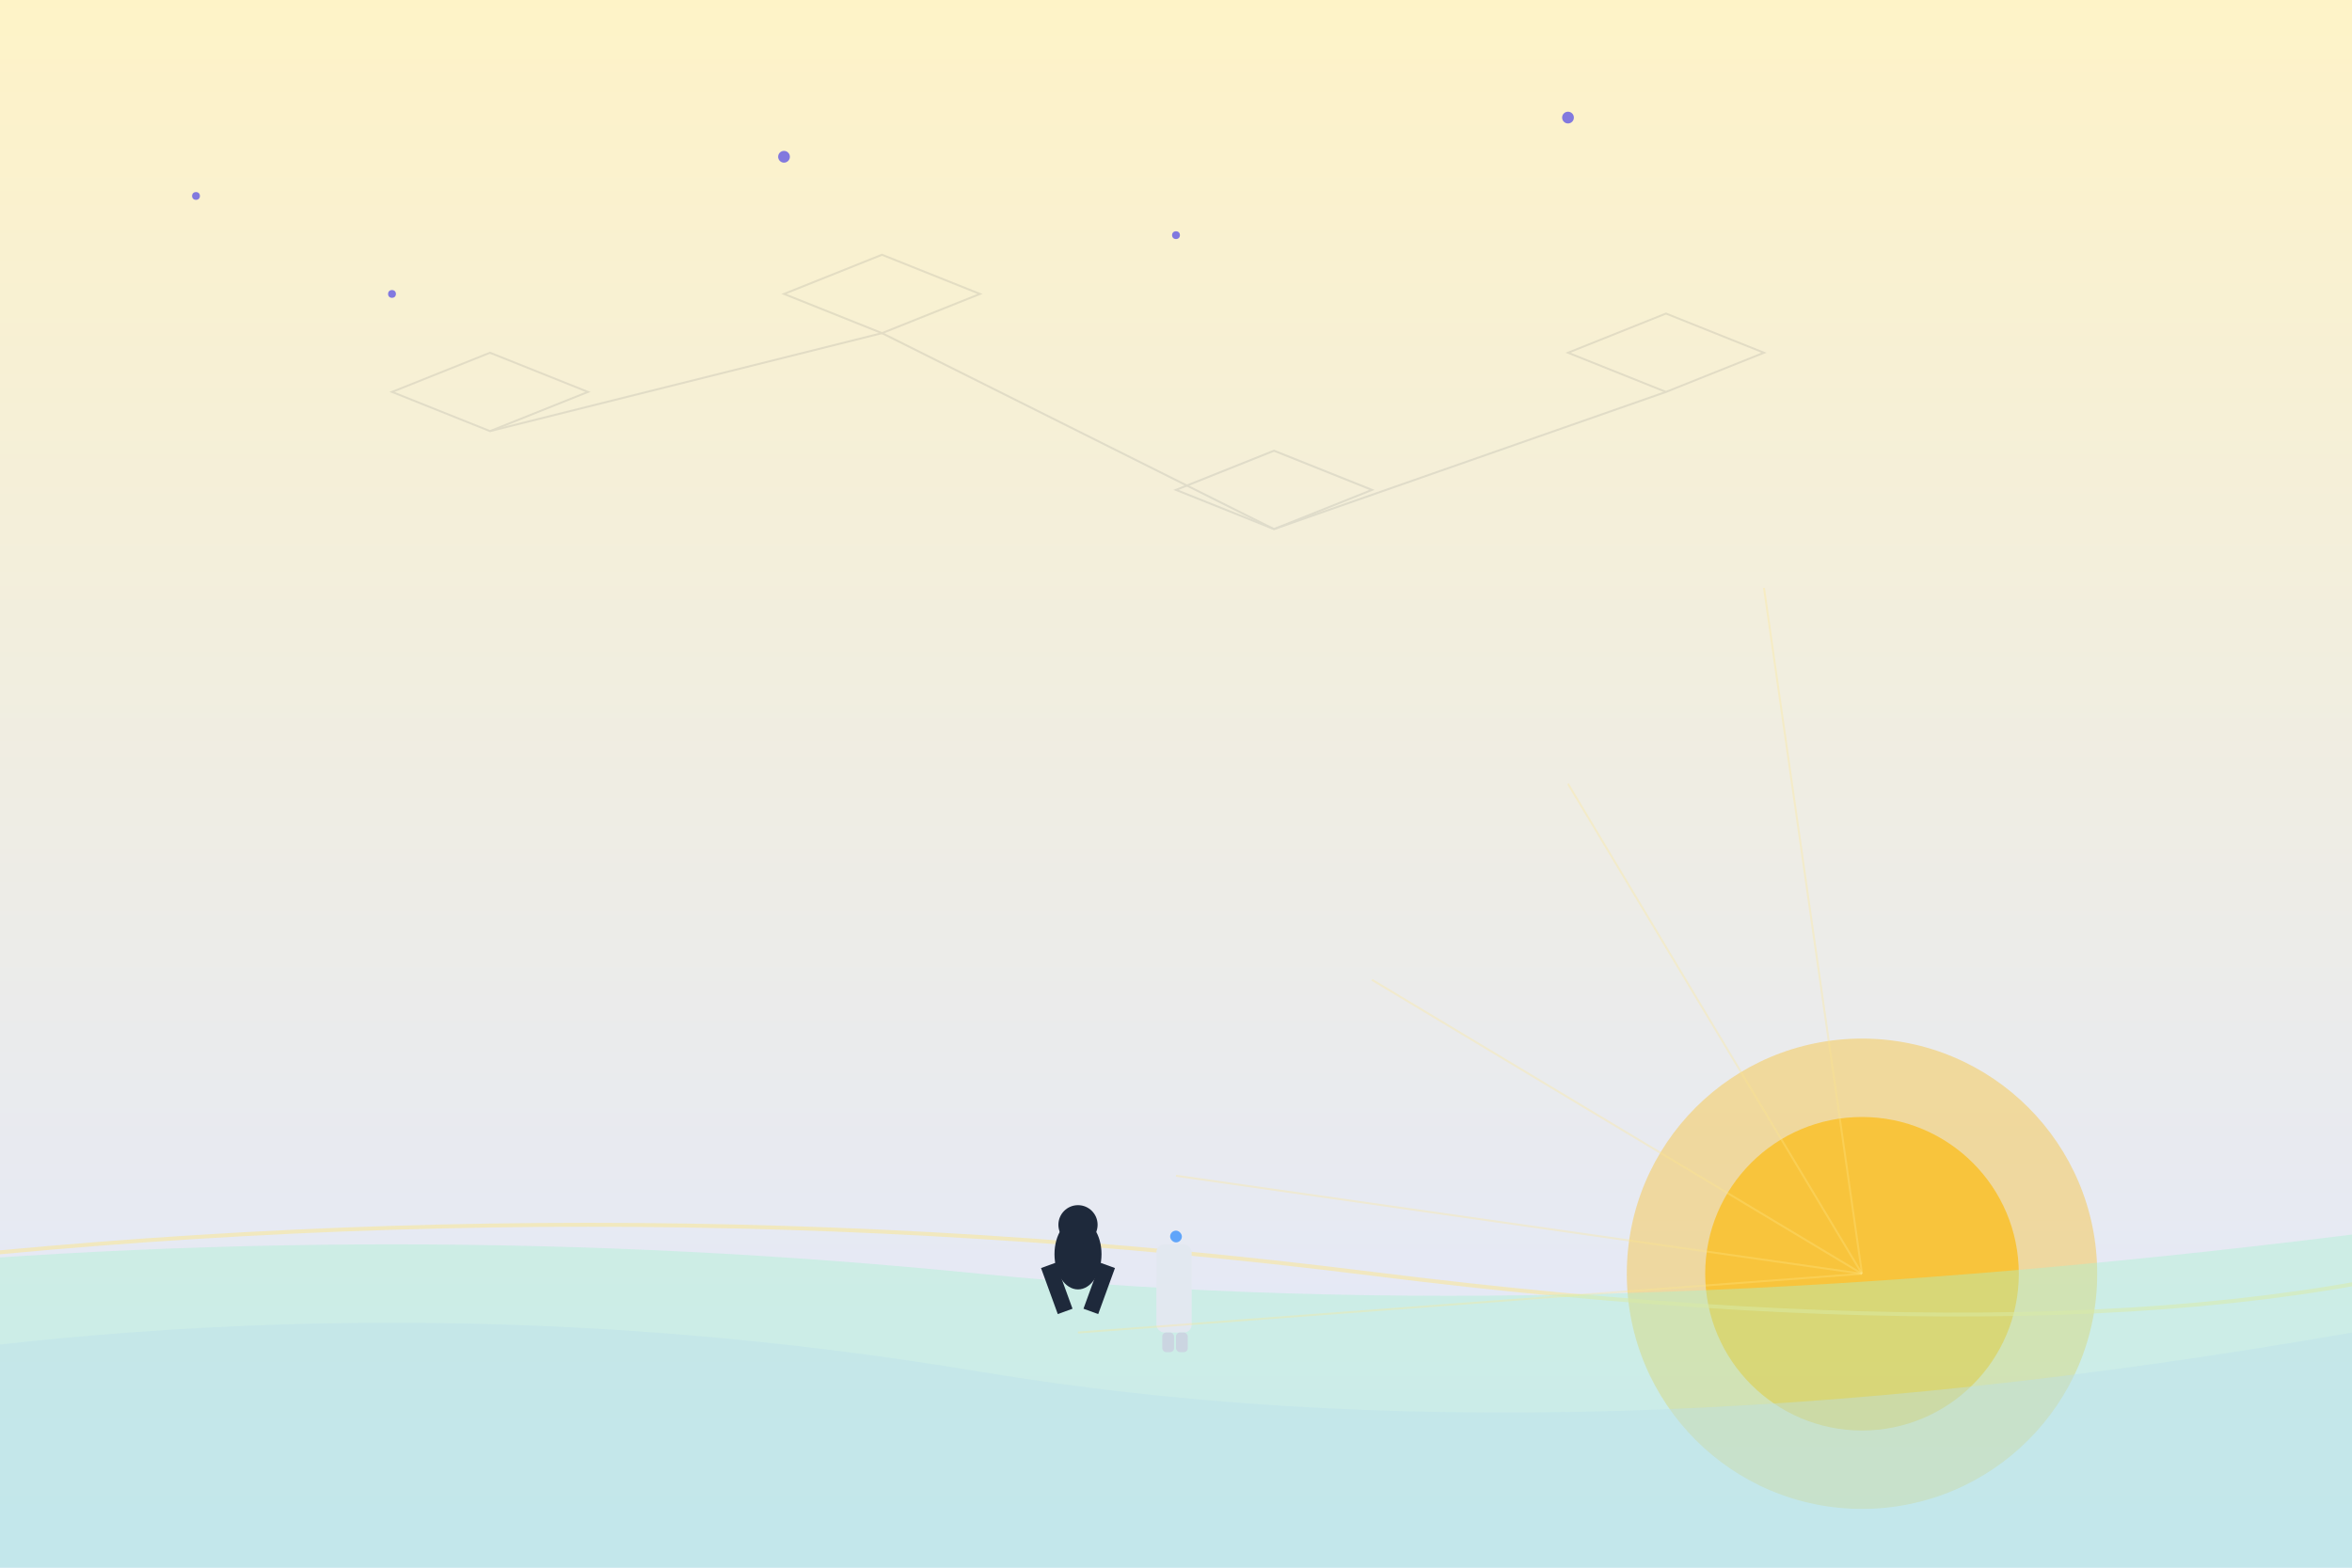 <svg width="100%" height="100%" viewBox="0 0 1200 800" xmlns="http://www.w3.org/2000/svg">
  <defs>
    <filter id="glow1" x="-50%" y="-50%" width="200%" height="200%">
      <feGaussianBlur in="SourceGraphic" stdDeviation="8" result="blur"/>
      <feMerge> 
        <feMergeNode in="blur"/>
        <feMergeNode in="SourceGraphic"/> 
      </feMerge>
    </filter>
    <linearGradient id="skyGradient" x1="0%" y1="0%" x2="0%" y2="100%">
      <stop offset="0%" stop-color="#fef3c7" />
      <stop offset="100%" stop-color="#e0e7ff" />
    </linearGradient>
  </defs>
  
  <!-- Background gradient for sunset -->
  <rect width="100%" height="100%" fill="url(#skyGradient)"/>
  
  <!-- Sun on horizon -->
  <circle cx="950" cy="650" r="80" fill="#fbbf24" opacity="0.8"/>
  <circle cx="950" cy="650" r="120" fill="#fbbf24" opacity="0.4"/>
  
  <!-- Horizon line -->
  <path d="M-100,650 Q300,600 700,650 T1300,630" fill="none" stroke="#fde68a" stroke-width="2" opacity="0.5"/>
  
  <!-- Distant hills -->
  <path d="M-100,700 Q200,650 500,700 T1200,680 L1200,800 L-100,800 Z" fill="#c7d2fe" opacity="0.4"/>
  
  <!-- Grass area -->
  <path d="M-100,650 Q200,620 500,650 T1200,630 L1200,800 L-100,800 Z" fill="#a7f3d0" opacity="0.4"/>
  
  <!-- Sitting silhouettes -->
  <g transform="translate(550, 680)">
    <!-- Human figure -->
    <ellipse cx="0" cy="-40" rx="12" ry="18" fill="#1e293b"/>  <!-- Seated body -->
    <circle cx="0" cy="-55" r="10" fill="#1e293b"/>  <!-- Head -->
    <rect x="-15" y="-35" width="8" height="25" fill="#1e293b" transform="rotate(-20 -11 -23)"/>  <!-- Leg -->
    <rect x="7" y="-35" width="8" height="25" fill="#1e293b" transform="rotate(20 11 -23)"/>  <!-- Leg -->
    
    <!-- Robot companion -->
    <rect x="40" y="-45" width="18" height="45" fill="#e2e8f0" rx="4"/>  <!-- Robot body -->
    <rect x="47" y="-52" width="6" height="6" fill="#60a5fa" rx="3"/>  <!-- Robot eye -->
    
    <!-- Robot leg/foot -->
    <rect x="43" y="0" width="6" height="10" fill="#cbd5e1" rx="2"/>
    <rect x="50" y="0" width="6" height="10" fill="#cbd5e1" rx="2"/>
  </g>
  
  <!-- Sky particles/stars -->
  <circle cx="100" cy="100" r="2" fill="#4f46e5" opacity="0.7">
    <animate attributeName="opacity" values="0.2;0.7;0.2" dur="3s" repeatCount="indefinite"/>
  </circle>
  <circle cx="200" cy="150" r="2" fill="#4f46e5" opacity="0.7">
    <animate attributeName="opacity" values="0.2;0.7;0.2" dur="4s" repeatCount="indefinite" begin="1s"/>
  </circle>
  <circle cx="400" cy="80" r="3" fill="#4f46e5" opacity="0.7">
    <animate attributeName="opacity" values="0.2;0.7;0.2" dur="5s" repeatCount="indefinite" begin="2s"/>
  </circle>
  <circle cx="600" cy="120" r="2" fill="#4f46e5" opacity="0.7">
    <animate attributeName="opacity" values="0.2;0.7;0.2" dur="3.5s" repeatCount="indefinite" begin="0.5s"/>
  </circle>
  <circle cx="800" cy="60" r="3" fill="#4f46e5" opacity="0.7">
    <animate attributeName="opacity" values="0.2;0.7;0.2" dur="4.5s" repeatCount="indefinite" begin="1.5s"/>
  </circle>
  
  <!-- Tech texture overlay -->
  <g opacity="0.1">
    <path d="M200,200 L250,180 L300,200 L250,220 Z" stroke="#1e293b" fill="none"/>
    <path d="M400,150 L450,130 L500,150 L450,170 Z" stroke="#1e293b" fill="none"/>
    <path d="M600,250 L650,230 L700,250 L650,270 Z" stroke="#1e293b" fill="none"/>
    <path d="M800,180 L850,160 L900,180 L850,200 Z" stroke="#1e293b" fill="none"/>
    
    <!-- Connecting lines -->
    <line x1="250" y1="220" x2="450" y2="170" stroke="#1e293b" stroke-width="1"/>
    <line x1="450" y1="170" x2="650" y2="270" stroke="#1e293b" stroke-width="1"/>
    <line x1="650" y1="270" x2="850" y2="200" stroke="#1e293b" stroke-width="1"/>
  </g>
  
  <!-- LED light on robot -->
  <circle cx="50" cy="-49" r="3" fill="#60a5fa" filter="url(#glow1)">
    <animate attributeName="opacity" values="0.5;1;0.5" dur="2s" repeatCount="indefinite"/>
  </circle>
  
  <!-- Light rays from sun -->
  <line x1="950" y1="650" x2="550" y2="680" stroke="#fde68a" stroke-width="1" opacity="0.3"/>
  <line x1="950" y1="650" x2="600" y2="600" stroke="#fde68a" stroke-width="1" opacity="0.3"/>
  <line x1="950" y1="650" x2="700" y2="500" stroke="#fde68a" stroke-width="1" opacity="0.3"/>
  <line x1="950" y1="650" x2="800" y2="400" stroke="#fde68a" stroke-width="1" opacity="0.3"/>
  <line x1="950" y1="650" x2="900" y2="300" stroke="#fde68a" stroke-width="1" opacity="0.3"/>
</svg>
